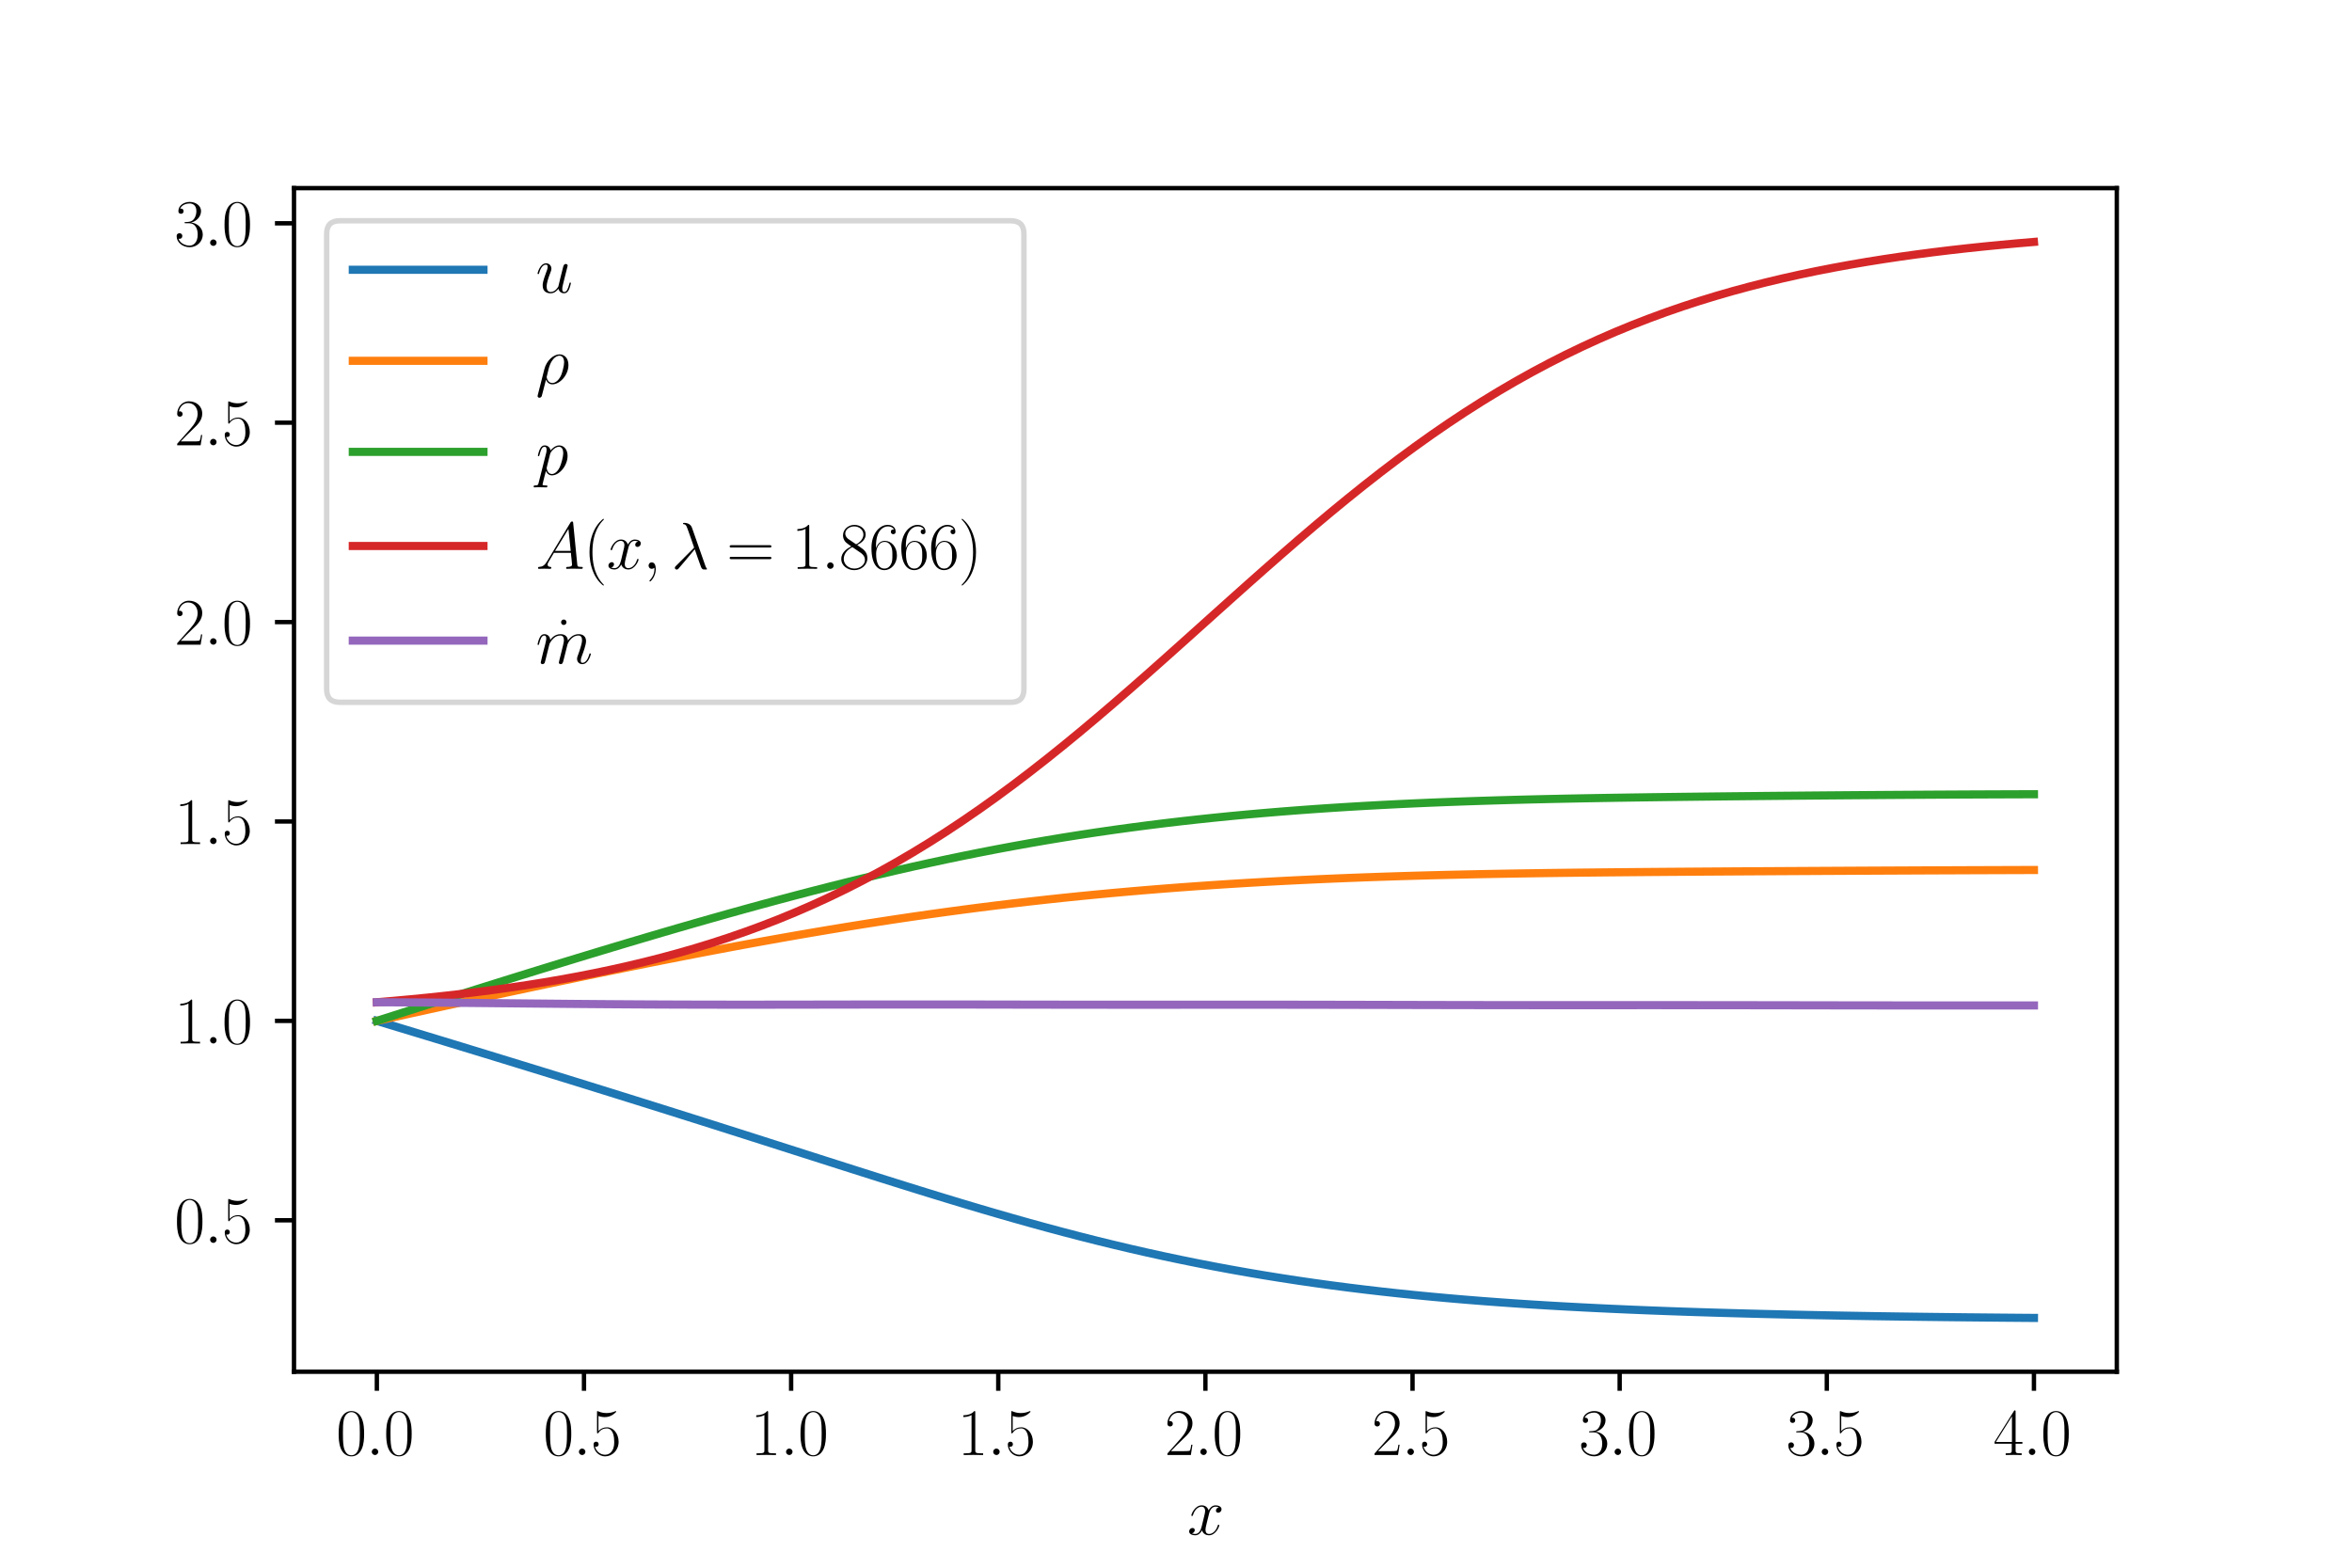 <?xml version="1.0" encoding="utf-8" standalone="no"?>
<!DOCTYPE svg PUBLIC "-//W3C//DTD SVG 1.1//EN"
  "http://www.w3.org/Graphics/SVG/1.1/DTD/svg11.dtd">
<svg xmlns:xlink="http://www.w3.org/1999/xlink" width="432pt" height="288pt" viewBox="0 0 432 288" xmlns="http://www.w3.org/2000/svg" version="1.1">
 <defs>
  <style type="text/css">*{stroke-linejoin: round; stroke-linecap: butt}</style>
 </defs>
 <g id="figure_1">
  <g id="patch_1">
   <path d="M 0 288 
L 432 288 
L 432 0 
L 0 0 
z
" style="fill: #ffffff"/>
  </g>
  <g id="axes_1">
   <g id="patch_2">
    <path d="M 54 252 
L 388.8 252 
L 388.8 34.56 
L 54 34.56 
z
" style="fill: #ffffff"/>
   </g>
   <g id="matplotlib.axis_1">
    <g id="xtick_1">
     <g id="line2d_1">
      <defs>
       <path id="m6b2962e09d" d="M 0 0 
L 0 3.5 
" style="stroke: #000000; stroke-width: 0.8"/>
      </defs>
      <g>
       <use xlink:href="#m6b2962e09d" x="69.218" y="252" style="stroke: #000000; stroke-width: 0.8"/>
      </g>
     </g>
     <g id="text_1">
      <!-- $\mathdefault{0.0}$ -->
      <g transform="translate(61.739 267.302) scale(0.12 -0.12)">
       <defs>
        <path id="CMR17-30" d="M 2688 2038 
C 2688 2430 2682 3099 2413 3613 
C 2176 4063 1798 4224 1466 4224 
C 1158 4224 768 4082 525 3620 
C 269 3137 243 2539 243 2038 
C 243 1671 250 1112 448 623 
C 723 -39 1216 -128 1466 -128 
C 1760 -128 2208 -7 2470 604 
C 2662 1048 2688 1568 2688 2038 
z
M 1466 -26 
C 1056 -26 813 328 723 816 
C 653 1196 653 1749 653 2109 
C 653 2604 653 3015 736 3407 
C 858 3954 1216 4121 1466 4121 
C 1728 4121 2067 3947 2189 3420 
C 2272 3054 2278 2623 2278 2109 
C 2278 1691 2278 1176 2202 797 
C 2067 96 1690 -26 1466 -26 
z
" transform="scale(0.016)"/>
        <path id="CMMI12-3a" d="M 1178 307 
C 1178 492 1024 620 870 620 
C 685 620 557 467 557 313 
C 557 128 710 0 864 0 
C 1050 0 1178 153 1178 307 
z
" transform="scale(0.016)"/>
       </defs>
       <use xlink:href="#CMR17-30" transform="scale(0.996)"/>
       <use xlink:href="#CMMI12-3a" transform="translate(45.69 0) scale(0.996)"/>
       <use xlink:href="#CMR17-30" transform="translate(72.788 0) scale(0.996)"/>
      </g>
     </g>
    </g>
    <g id="xtick_2">
     <g id="line2d_2">
      <g>
       <use xlink:href="#m6b2962e09d" x="107.264" y="252" style="stroke: #000000; stroke-width: 0.8"/>
      </g>
     </g>
     <g id="text_2">
      <!-- $\mathdefault{0.5}$ -->
      <g transform="translate(99.785 267.302) scale(0.12 -0.12)">
       <defs>
        <path id="CMR17-35" d="M 730 3750 
C 794 3724 1056 3641 1325 3641 
C 1920 3641 2246 3961 2432 4140 
C 2432 4191 2432 4224 2394 4224 
C 2387 4224 2374 4224 2323 4198 
C 2099 4102 1837 4032 1517 4032 
C 1325 4032 1037 4055 723 4191 
C 653 4224 640 4224 634 4224 
C 602 4224 595 4217 595 4090 
L 595 2231 
C 595 2113 595 2080 659 2080 
C 691 2080 704 2093 736 2139 
C 941 2435 1222 2560 1542 2560 
C 1766 2560 2246 2415 2246 1293 
C 2246 1087 2246 716 2054 422 
C 1894 159 1645 25 1370 25 
C 947 25 518 319 403 812 
C 429 806 480 793 506 793 
C 589 793 749 838 749 1036 
C 749 1209 627 1280 506 1280 
C 358 1280 262 1190 262 1011 
C 262 454 704 -128 1382 -128 
C 2042 -128 2669 441 2669 1267 
C 2669 2054 2170 2662 1549 2662 
C 1222 2662 947 2540 730 2304 
L 730 3750 
z
" transform="scale(0.016)"/>
       </defs>
       <use xlink:href="#CMR17-30" transform="scale(0.996)"/>
       <use xlink:href="#CMMI12-3a" transform="translate(45.69 0) scale(0.996)"/>
       <use xlink:href="#CMR17-35" transform="translate(72.788 0) scale(0.996)"/>
      </g>
     </g>
    </g>
    <g id="xtick_3">
     <g id="line2d_3">
      <g>
       <use xlink:href="#m6b2962e09d" x="145.309" y="252" style="stroke: #000000; stroke-width: 0.8"/>
      </g>
     </g>
     <g id="text_3">
      <!-- $\mathdefault{1.0}$ -->
      <g transform="translate(137.83 267.302) scale(0.12 -0.12)">
       <defs>
        <path id="CMR17-31" d="M 1702 4083 
C 1702 4217 1696 4224 1606 4224 
C 1357 3927 979 3833 621 3820 
C 602 3820 570 3820 563 3808 
C 557 3795 557 3782 557 3648 
C 755 3648 1088 3686 1344 3839 
L 1344 467 
C 1344 243 1331 166 781 166 
L 589 166 
L 589 0 
C 896 6 1216 12 1523 12 
C 1830 12 2150 6 2458 0 
L 2458 166 
L 2266 166 
C 1715 166 1702 236 1702 467 
L 1702 4083 
z
" transform="scale(0.016)"/>
       </defs>
       <use xlink:href="#CMR17-31" transform="scale(0.996)"/>
       <use xlink:href="#CMMI12-3a" transform="translate(45.69 0) scale(0.996)"/>
       <use xlink:href="#CMR17-30" transform="translate(72.788 0) scale(0.996)"/>
      </g>
     </g>
    </g>
    <g id="xtick_4">
     <g id="line2d_4">
      <g>
       <use xlink:href="#m6b2962e09d" x="183.355" y="252" style="stroke: #000000; stroke-width: 0.8"/>
      </g>
     </g>
     <g id="text_4">
      <!-- $\mathdefault{1.5}$ -->
      <g transform="translate(175.876 267.302) scale(0.12 -0.12)">
       <use xlink:href="#CMR17-31" transform="scale(0.996)"/>
       <use xlink:href="#CMMI12-3a" transform="translate(45.69 0) scale(0.996)"/>
       <use xlink:href="#CMR17-35" transform="translate(72.788 0) scale(0.996)"/>
      </g>
     </g>
    </g>
    <g id="xtick_5">
     <g id="line2d_5">
      <g>
       <use xlink:href="#m6b2962e09d" x="221.4" y="252" style="stroke: #000000; stroke-width: 0.8"/>
      </g>
     </g>
     <g id="text_5">
      <!-- $\mathdefault{2.0}$ -->
      <g transform="translate(213.921 267.302) scale(0.12 -0.12)">
       <defs>
        <path id="CMR17-32" d="M 2669 990 
L 2554 990 
C 2490 537 2438 460 2413 422 
C 2381 371 1920 371 1830 371 
L 602 371 
C 832 620 1280 1073 1824 1596 
C 2214 1966 2669 2400 2669 3033 
C 2669 3788 2067 4224 1395 4224 
C 691 4224 262 3603 262 3027 
C 262 2777 448 2745 525 2745 
C 589 2745 781 2783 781 3007 
C 781 3206 614 3264 525 3264 
C 486 3264 448 3257 422 3244 
C 544 3788 915 4057 1306 4057 
C 1862 4057 2227 3616 2227 3033 
C 2227 2477 1901 1998 1536 1583 
L 262 147 
L 262 0 
L 2515 0 
L 2669 990 
z
" transform="scale(0.016)"/>
       </defs>
       <use xlink:href="#CMR17-32" transform="scale(0.996)"/>
       <use xlink:href="#CMMI12-3a" transform="translate(45.69 0) scale(0.996)"/>
       <use xlink:href="#CMR17-30" transform="translate(72.788 0) scale(0.996)"/>
      </g>
     </g>
    </g>
    <g id="xtick_6">
     <g id="line2d_6">
      <g>
       <use xlink:href="#m6b2962e09d" x="259.445" y="252" style="stroke: #000000; stroke-width: 0.8"/>
      </g>
     </g>
     <g id="text_6">
      <!-- $\mathdefault{2.5}$ -->
      <g transform="translate(251.967 267.302) scale(0.12 -0.12)">
       <use xlink:href="#CMR17-32" transform="scale(0.996)"/>
       <use xlink:href="#CMMI12-3a" transform="translate(45.69 0) scale(0.996)"/>
       <use xlink:href="#CMR17-35" transform="translate(72.788 0) scale(0.996)"/>
      </g>
     </g>
    </g>
    <g id="xtick_7">
     <g id="line2d_7">
      <g>
       <use xlink:href="#m6b2962e09d" x="297.491" y="252" style="stroke: #000000; stroke-width: 0.8"/>
      </g>
     </g>
     <g id="text_7">
      <!-- $\mathdefault{3.0}$ -->
      <g transform="translate(290.012 267.302) scale(0.12 -0.12)">
       <defs>
        <path id="CMR17-33" d="M 1414 2176 
C 1984 2176 2234 1673 2234 1094 
C 2234 322 1824 25 1453 25 
C 1114 25 563 193 390 691 
C 422 678 454 678 486 678 
C 640 678 755 780 755 947 
C 755 1132 614 1216 486 1216 
C 378 1216 211 1164 211 927 
C 211 335 787 -128 1466 -128 
C 2176 -128 2720 432 2720 1087 
C 2720 1718 2208 2176 1600 2246 
C 2086 2347 2554 2776 2554 3353 
C 2554 3856 2048 4224 1472 4224 
C 890 4224 378 3862 378 3347 
C 378 3123 544 3084 627 3084 
C 762 3084 877 3167 877 3334 
C 877 3500 762 3584 627 3584 
C 602 3584 570 3584 544 3571 
C 730 3999 1235 4076 1459 4076 
C 1683 4076 2106 3966 2106 3347 
C 2106 3167 2080 2851 1862 2574 
C 1670 2329 1453 2316 1242 2297 
C 1210 2297 1062 2284 1037 2284 
C 992 2278 966 2272 966 2227 
C 966 2182 973 2176 1101 2176 
L 1414 2176 
z
" transform="scale(0.016)"/>
       </defs>
       <use xlink:href="#CMR17-33" transform="scale(0.996)"/>
       <use xlink:href="#CMMI12-3a" transform="translate(45.69 0) scale(0.996)"/>
       <use xlink:href="#CMR17-30" transform="translate(72.788 0) scale(0.996)"/>
      </g>
     </g>
    </g>
    <g id="xtick_8">
     <g id="line2d_8">
      <g>
       <use xlink:href="#m6b2962e09d" x="335.536" y="252" style="stroke: #000000; stroke-width: 0.8"/>
      </g>
     </g>
     <g id="text_8">
      <!-- $\mathdefault{3.5}$ -->
      <g transform="translate(328.058 267.302) scale(0.12 -0.12)">
       <use xlink:href="#CMR17-33" transform="scale(0.996)"/>
       <use xlink:href="#CMMI12-3a" transform="translate(45.69 0) scale(0.996)"/>
       <use xlink:href="#CMR17-35" transform="translate(72.788 0) scale(0.996)"/>
      </g>
     </g>
    </g>
    <g id="xtick_9">
     <g id="line2d_9">
      <g>
       <use xlink:href="#m6b2962e09d" x="373.582" y="252" style="stroke: #000000; stroke-width: 0.8"/>
      </g>
     </g>
     <g id="text_9">
      <!-- $\mathdefault{4.0}$ -->
      <g transform="translate(366.103 267.302) scale(0.12 -0.12)">
       <defs>
        <path id="CMR17-34" d="M 2150 4147 
C 2150 4281 2144 4288 2029 4288 
L 128 1254 
L 128 1088 
L 1779 1088 
L 1779 460 
C 1779 230 1766 166 1318 166 
L 1197 166 
L 1197 0 
C 1402 12 1747 12 1965 12 
C 2182 12 2528 12 2733 0 
L 2733 166 
L 2611 166 
C 2163 166 2150 230 2150 460 
L 2150 1088 
L 2803 1088 
L 2803 1254 
L 2150 1254 
L 2150 4147 
z
M 1798 3723 
L 1798 1254 
L 256 1254 
L 1798 3723 
z
" transform="scale(0.016)"/>
       </defs>
       <use xlink:href="#CMR17-34" transform="scale(0.996)"/>
       <use xlink:href="#CMMI12-3a" transform="translate(45.69 0) scale(0.996)"/>
       <use xlink:href="#CMR17-30" transform="translate(72.788 0) scale(0.996)"/>
      </g>
     </g>
    </g>
    <g id="text_10">
     <!-- $x$ -->
     <g transform="translate(218.074 281.929) scale(0.12 -0.12)">
      <defs>
       <path id="CMMI12-78" d="M 3034 2624 
C 2829 2585 2752 2431 2752 2310 
C 2752 2156 2874 2105 2963 2105 
C 3155 2105 3290 2271 3290 2444 
C 3290 2694 2982 2816 2714 2816 
C 2323 2816 2106 2451 2048 2329 
C 1901 2790 1504 2816 1389 2816 
C 736 2816 390 1993 390 1849 
C 390 1823 416 1790 461 1790 
C 512 1790 525 1829 538 1855 
C 755 2572 1184 2687 1370 2687 
C 1658 2687 1715 2438 1715 2284 
C 1715 2143 1677 1993 1600 1678 
L 1382 778 
C 1286 390 1101 64 762 64 
C 730 64 570 64 435 126 
C 666 166 717 358 717 435 
C 717 563 621 640 499 640 
C 346 640 179 505 179 300 
C 179 57 480 -64 755 -64 
C 1062 -64 1280 153 1414 415 
C 1517 64 1837 -64 2074 -64 
C 2726 -64 3072 751 3072 896 
C 3072 929 3046 955 3008 955 
C 2950 955 2944 922 2925 870 
C 2752 300 2381 64 2093 64 
C 1869 64 1747 204 1747 467 
C 1747 607 1773 712 1875 1146 
L 2099 2039 
C 2195 2425 2413 2687 2707 2687 
C 2720 2687 2899 2687 3034 2624 
z
" transform="scale(0.016)"/>
      </defs>
      <use xlink:href="#CMMI12-78" transform="scale(0.996)"/>
     </g>
    </g>
   </g>
   <g id="matplotlib.axis_2">
    <g id="ytick_1">
     <g id="line2d_10">
      <defs>
       <path id="m9564a47dc6" d="M 0 0 
L -3.5 0 
" style="stroke: #000000; stroke-width: 0.8"/>
      </defs>
      <g>
       <use xlink:href="#m9564a47dc6" x="54" y="224.179" style="stroke: #000000; stroke-width: 0.8"/>
      </g>
     </g>
     <g id="text_11">
      <!-- $\mathdefault{0.5}$ -->
      <g transform="translate(32.042 228.33) scale(0.12 -0.12)">
       <use xlink:href="#CMR17-30" transform="scale(0.996)"/>
       <use xlink:href="#CMMI12-3a" transform="translate(45.69 0) scale(0.996)"/>
       <use xlink:href="#CMR17-35" transform="translate(72.788 0) scale(0.996)"/>
      </g>
     </g>
    </g>
    <g id="ytick_2">
     <g id="line2d_11">
      <g>
       <use xlink:href="#m9564a47dc6" x="54" y="187.548" style="stroke: #000000; stroke-width: 0.8"/>
      </g>
     </g>
     <g id="text_12">
      <!-- $\mathdefault{1.0}$ -->
      <g transform="translate(32.042 191.699) scale(0.12 -0.12)">
       <use xlink:href="#CMR17-31" transform="scale(0.996)"/>
       <use xlink:href="#CMMI12-3a" transform="translate(45.69 0) scale(0.996)"/>
       <use xlink:href="#CMR17-30" transform="translate(72.788 0) scale(0.996)"/>
      </g>
     </g>
    </g>
    <g id="ytick_3">
     <g id="line2d_12">
      <g>
       <use xlink:href="#m9564a47dc6" x="54" y="150.916" style="stroke: #000000; stroke-width: 0.8"/>
      </g>
     </g>
     <g id="text_13">
      <!-- $\mathdefault{1.5}$ -->
      <g transform="translate(32.042 155.067) scale(0.12 -0.12)">
       <use xlink:href="#CMR17-31" transform="scale(0.996)"/>
       <use xlink:href="#CMMI12-3a" transform="translate(45.69 0) scale(0.996)"/>
       <use xlink:href="#CMR17-35" transform="translate(72.788 0) scale(0.996)"/>
      </g>
     </g>
    </g>
    <g id="ytick_4">
     <g id="line2d_13">
      <g>
       <use xlink:href="#m9564a47dc6" x="54" y="114.285" style="stroke: #000000; stroke-width: 0.8"/>
      </g>
     </g>
     <g id="text_14">
      <!-- $\mathdefault{2.0}$ -->
      <g transform="translate(32.042 118.436) scale(0.12 -0.12)">
       <use xlink:href="#CMR17-32" transform="scale(0.996)"/>
       <use xlink:href="#CMMI12-3a" transform="translate(45.69 0) scale(0.996)"/>
       <use xlink:href="#CMR17-30" transform="translate(72.788 0) scale(0.996)"/>
      </g>
     </g>
    </g>
    <g id="ytick_5">
     <g id="line2d_14">
      <g>
       <use xlink:href="#m9564a47dc6" x="54" y="77.653" style="stroke: #000000; stroke-width: 0.8"/>
      </g>
     </g>
     <g id="text_15">
      <!-- $\mathdefault{2.5}$ -->
      <g transform="translate(32.042 81.804) scale(0.12 -0.12)">
       <use xlink:href="#CMR17-32" transform="scale(0.996)"/>
       <use xlink:href="#CMMI12-3a" transform="translate(45.69 0) scale(0.996)"/>
       <use xlink:href="#CMR17-35" transform="translate(72.788 0) scale(0.996)"/>
      </g>
     </g>
    </g>
    <g id="ytick_6">
     <g id="line2d_15">
      <g>
       <use xlink:href="#m9564a47dc6" x="54" y="41.021" style="stroke: #000000; stroke-width: 0.8"/>
      </g>
     </g>
     <g id="text_16">
      <!-- $\mathdefault{3.0}$ -->
      <g transform="translate(32.042 45.172) scale(0.12 -0.12)">
       <use xlink:href="#CMR17-33" transform="scale(0.996)"/>
       <use xlink:href="#CMMI12-3a" transform="translate(45.69 0) scale(0.996)"/>
       <use xlink:href="#CMR17-30" transform="translate(72.788 0) scale(0.996)"/>
      </g>
     </g>
    </g>
   </g>
   <g id="line2d_16">
    <path d="M 69.218 187.548 
L 72.293 188.48 
L 75.367 189.413 
L 78.441 190.348 
L 81.516 191.284 
L 84.59 192.222 
L 87.664 193.161 
L 90.739 194.102 
L 93.813 195.045 
L 96.888 195.99 
L 99.962 196.937 
L 103.036 197.886 
L 106.111 198.837 
L 109.185 199.792 
L 112.26 200.748 
L 115.334 201.708 
L 118.408 202.67 
L 121.483 203.635 
L 124.557 204.604 
L 127.631 205.574 
L 130.706 206.548 
L 133.78 207.524 
L 136.855 208.502 
L 139.929 209.482 
L 143.003 210.464 
L 146.078 211.447 
L 149.152 212.429 
L 152.226 213.411 
L 155.301 214.392 
L 158.375 215.369 
L 161.45 216.343 
L 164.524 217.311 
L 167.598 218.272 
L 170.673 219.225 
L 173.747 220.167 
L 176.821 221.098 
L 179.896 222.015 
L 182.97 222.916 
L 186.045 223.8 
L 189.119 224.666 
L 192.193 225.512 
L 195.268 226.336 
L 198.342 227.137 
L 201.417 227.915 
L 204.491 228.668 
L 207.565 229.396 
L 210.64 230.098 
L 213.714 230.774 
L 216.788 231.424 
L 219.863 232.048 
L 222.937 232.645 
L 226.012 233.217 
L 229.086 233.762 
L 232.16 234.283 
L 235.235 234.778 
L 238.309 235.249 
L 241.383 235.696 
L 244.458 236.12 
L 247.532 236.521 
L 250.607 236.9 
L 253.681 237.258 
L 256.755 237.595 
L 259.83 237.913 
L 262.904 238.211 
L 265.979 238.492 
L 269.053 238.755 
L 272.127 239.001 
L 275.202 239.231 
L 278.276 239.447 
L 281.35 239.649 
L 284.425 239.837 
L 287.499 240.012 
L 290.574 240.176 
L 293.648 240.329 
L 296.722 240.472 
L 299.797 240.605 
L 302.871 240.73 
L 305.945 240.846 
L 309.02 240.955 
L 312.094 241.056 
L 315.169 241.151 
L 318.243 241.239 
L 321.317 241.322 
L 324.392 241.4 
L 327.466 241.472 
L 330.54 241.54 
L 333.615 241.603 
L 336.689 241.662 
L 339.764 241.717 
L 342.838 241.768 
L 345.912 241.816 
L 348.987 241.86 
L 352.061 241.901 
L 355.136 241.939 
L 358.21 241.974 
L 361.284 242.007 
L 364.359 242.037 
L 367.433 242.065 
L 370.507 242.092 
L 373.582 242.116 
" clip-path="url(#p0aeef892ac)" style="fill: none; stroke: #1f77b4; stroke-width: 1.5; stroke-linecap: square"/>
   </g>
   <g id="line2d_17">
    <path d="M 69.218 187.548 
L 72.293 186.869 
L 75.367 186.192 
L 78.441 185.517 
L 81.516 184.845 
L 84.59 184.175 
L 87.664 183.509 
L 90.739 182.846 
L 93.813 182.186 
L 96.888 181.531 
L 99.962 180.879 
L 103.036 180.232 
L 106.111 179.59 
L 109.185 178.953 
L 112.26 178.321 
L 115.334 177.695 
L 118.408 177.076 
L 121.483 176.464 
L 124.557 175.858 
L 127.631 175.261 
L 130.706 174.672 
L 133.78 174.091 
L 136.855 173.519 
L 139.929 172.958 
L 143.003 172.406 
L 146.078 171.865 
L 149.152 171.335 
L 152.226 170.816 
L 155.301 170.309 
L 158.375 169.815 
L 161.45 169.333 
L 164.524 168.865 
L 167.598 168.409 
L 170.673 167.968 
L 173.747 167.54 
L 176.821 167.126 
L 179.896 166.726 
L 182.97 166.341 
L 186.045 165.97 
L 189.119 165.613 
L 192.193 165.27 
L 195.268 164.941 
L 198.342 164.626 
L 201.417 164.326 
L 204.491 164.038 
L 207.565 163.764 
L 210.64 163.503 
L 213.714 163.255 
L 216.788 163.02 
L 219.863 162.797 
L 222.937 162.586 
L 226.012 162.387 
L 229.086 162.199 
L 232.16 162.023 
L 235.235 161.857 
L 238.309 161.702 
L 241.383 161.557 
L 244.458 161.422 
L 247.532 161.296 
L 250.607 161.179 
L 253.681 161.072 
L 256.755 160.972 
L 259.83 160.881 
L 262.904 160.797 
L 265.979 160.721 
L 269.053 160.651 
L 272.127 160.587 
L 275.202 160.529 
L 278.276 160.476 
L 281.35 160.429 
L 284.425 160.385 
L 287.499 160.346 
L 290.574 160.31 
L 293.648 160.278 
L 296.722 160.248 
L 299.797 160.22 
L 302.871 160.195 
L 305.945 160.171 
L 309.02 160.149 
L 312.094 160.127 
L 315.169 160.107 
L 318.243 160.088 
L 321.317 160.069 
L 324.392 160.051 
L 327.466 160.034 
L 330.54 160.017 
L 333.615 160 
L 336.689 159.984 
L 339.764 159.968 
L 342.838 159.952 
L 345.912 159.937 
L 348.987 159.923 
L 352.061 159.909 
L 355.136 159.895 
L 358.21 159.883 
L 361.284 159.87 
L 364.359 159.859 
L 367.433 159.848 
L 370.507 159.837 
L 373.582 159.827 
" clip-path="url(#p0aeef892ac)" style="fill: none; stroke: #ff7f0e; stroke-width: 1.5; stroke-linecap: square"/>
   </g>
   <g id="line2d_18">
    <path d="M 69.218 187.548 
L 72.293 186.566 
L 75.367 185.587 
L 78.441 184.611 
L 81.516 183.637 
L 84.59 182.667 
L 87.664 181.699 
L 90.739 180.736 
L 93.813 179.776 
L 96.888 178.82 
L 99.962 177.869 
L 103.036 176.924 
L 106.111 175.983 
L 109.185 175.049 
L 112.26 174.121 
L 115.334 173.2 
L 118.408 172.286 
L 121.483 171.38 
L 124.557 170.483 
L 127.631 169.595 
L 130.706 168.718 
L 133.78 167.85 
L 136.855 166.995 
L 139.929 166.151 
L 143.003 165.32 
L 146.078 164.503 
L 149.152 163.7 
L 152.226 162.912 
L 155.301 162.14 
L 158.375 161.386 
L 161.45 160.648 
L 164.524 159.929 
L 167.598 159.229 
L 170.673 158.549 
L 173.747 157.888 
L 176.821 157.249 
L 179.896 156.63 
L 182.97 156.033 
L 186.045 155.458 
L 189.119 154.905 
L 192.193 154.374 
L 195.268 153.864 
L 198.342 153.377 
L 201.417 152.911 
L 204.491 152.466 
L 207.565 152.043 
L 210.64 151.64 
L 213.714 151.257 
L 216.788 150.894 
L 219.863 150.551 
L 222.937 150.226 
L 226.012 149.919 
L 229.086 149.63 
L 232.16 149.358 
L 235.235 149.103 
L 238.309 148.863 
L 241.383 148.639 
L 244.458 148.43 
L 247.532 148.235 
L 250.607 148.054 
L 253.681 147.886 
L 256.755 147.73 
L 259.83 147.587 
L 262.904 147.454 
L 265.979 147.333 
L 269.053 147.221 
L 272.127 147.119 
L 275.202 147.025 
L 278.276 146.939 
L 281.35 146.861 
L 284.425 146.789 
L 287.499 146.724 
L 290.574 146.664 
L 293.648 146.609 
L 296.722 146.559 
L 299.797 146.512 
L 302.871 146.468 
L 305.945 146.428 
L 309.02 146.39 
L 312.094 146.354 
L 315.169 146.32 
L 318.243 146.287 
L 321.317 146.256 
L 324.392 146.226 
L 327.466 146.197 
L 330.54 146.17 
L 333.615 146.143 
L 336.689 146.117 
L 339.764 146.093 
L 342.838 146.069 
L 345.912 146.047 
L 348.987 146.026 
L 352.061 146.007 
L 355.136 145.988 
L 358.21 145.972 
L 361.284 145.956 
L 364.359 145.943 
L 367.433 145.931 
L 370.507 145.92 
L 373.582 145.911 
" clip-path="url(#p0aeef892ac)" style="fill: none; stroke: #2ca02c; stroke-width: 1.5; stroke-linecap: square"/>
   </g>
   <g id="line2d_19">
    <path d="M 69.218 184.125 
L 72.293 183.864 
L 75.367 183.583 
L 78.441 183.282 
L 81.516 182.958 
L 84.59 182.611 
L 87.664 182.238 
L 90.739 181.838 
L 93.813 181.41 
L 96.888 180.951 
L 99.962 180.459 
L 103.036 179.932 
L 106.111 179.369 
L 109.185 178.767 
L 112.26 178.123 
L 115.334 177.436 
L 118.408 176.702 
L 121.483 175.92 
L 124.557 175.087 
L 127.631 174.199 
L 130.706 173.256 
L 133.78 172.253 
L 136.855 171.189 
L 139.929 170.06 
L 143.003 168.865 
L 146.078 167.601 
L 149.152 166.265 
L 152.226 164.856 
L 155.301 163.372 
L 158.375 161.81 
L 161.45 160.171 
L 164.524 158.452 
L 167.598 156.653 
L 170.673 154.775 
L 173.747 152.816 
L 176.821 150.778 
L 179.896 148.662 
L 182.97 146.47 
L 186.045 144.204 
L 189.119 141.867 
L 192.193 139.463 
L 195.268 136.995 
L 198.342 134.47 
L 201.417 131.891 
L 204.491 129.265 
L 207.565 126.599 
L 210.64 123.898 
L 213.714 121.171 
L 216.788 118.424 
L 219.863 115.666 
L 222.937 112.903 
L 226.012 110.145 
L 229.086 107.398 
L 232.16 104.671 
L 235.235 101.97 
L 238.309 99.304 
L 241.383 96.678 
L 244.458 94.099 
L 247.532 91.574 
L 250.607 89.107 
L 253.681 86.702 
L 256.755 84.365 
L 259.83 82.099 
L 262.904 79.907 
L 265.979 77.791 
L 269.053 75.753 
L 272.127 73.794 
L 275.202 71.916 
L 278.276 70.117 
L 281.35 68.398 
L 284.425 66.759 
L 287.499 65.197 
L 290.574 63.713 
L 293.648 62.304 
L 296.722 60.969 
L 299.797 59.704 
L 302.871 58.509 
L 305.945 57.38 
L 309.02 56.316 
L 312.094 55.313 
L 315.169 54.37 
L 318.243 53.482 
L 321.317 52.649 
L 324.392 51.867 
L 327.466 51.133 
L 330.54 50.446 
L 333.615 49.802 
L 336.689 49.2 
L 339.764 48.637 
L 342.838 48.11 
L 345.912 47.619 
L 348.987 47.159 
L 352.061 46.731 
L 355.136 46.331 
L 358.21 45.958 
L 361.284 45.611 
L 364.359 45.287 
L 367.433 44.986 
L 370.507 44.705 
L 373.582 44.444 
" clip-path="url(#p0aeef892ac)" style="fill: none; stroke: #d62728; stroke-width: 1.5; stroke-linecap: square"/>
   </g>
   <g id="line2d_20">
    <path d="M 69.218 184.125 
L 72.293 184.139 
L 75.367 184.157 
L 78.441 184.178 
L 81.516 184.203 
L 84.59 184.23 
L 87.664 184.259 
L 90.739 184.289 
L 93.813 184.319 
L 96.888 184.35 
L 99.962 184.379 
L 103.036 184.408 
L 106.111 184.436 
L 109.185 184.461 
L 112.26 184.485 
L 115.334 184.505 
L 118.408 184.523 
L 121.483 184.538 
L 124.557 184.55 
L 127.631 184.559 
L 130.706 184.565 
L 133.78 184.569 
L 136.855 184.57 
L 139.929 184.569 
L 143.003 184.566 
L 146.078 184.562 
L 149.152 184.558 
L 152.226 184.552 
L 155.301 184.547 
L 158.375 184.543 
L 161.45 184.539 
L 164.524 184.537 
L 167.598 184.536 
L 170.673 184.536 
L 173.747 184.538 
L 176.821 184.54 
L 179.896 184.544 
L 182.97 184.549 
L 186.045 184.555 
L 189.119 184.56 
L 192.193 184.565 
L 195.268 184.57 
L 198.342 184.574 
L 201.417 184.577 
L 204.491 184.579 
L 207.565 184.579 
L 210.64 184.58 
L 213.714 184.579 
L 216.788 184.578 
L 219.863 184.577 
L 222.937 184.575 
L 226.012 184.575 
L 229.086 184.575 
L 232.16 184.575 
L 235.235 184.577 
L 238.309 184.58 
L 241.383 184.584 
L 244.458 184.59 
L 247.532 184.596 
L 250.607 184.603 
L 253.681 184.61 
L 256.755 184.617 
L 259.83 184.625 
L 262.904 184.632 
L 265.979 184.639 
L 269.053 184.645 
L 272.127 184.649 
L 275.202 184.654 
L 278.276 184.657 
L 281.35 184.659 
L 284.425 184.66 
L 287.499 184.66 
L 290.574 184.66 
L 293.648 184.66 
L 296.722 184.659 
L 299.797 184.659 
L 302.871 184.658 
L 305.945 184.659 
L 309.02 184.66 
L 312.094 184.661 
L 315.169 184.663 
L 318.243 184.666 
L 321.317 184.67 
L 324.392 184.675 
L 327.466 184.679 
L 330.54 184.684 
L 333.615 184.689 
L 336.689 184.694 
L 339.764 184.698 
L 342.838 184.702 
L 345.912 184.706 
L 348.987 184.708 
L 352.061 184.71 
L 355.136 184.71 
L 358.21 184.711 
L 361.284 184.71 
L 364.359 184.71 
L 367.433 184.71 
L 370.507 184.71 
L 373.582 184.711 
" clip-path="url(#p0aeef892ac)" style="fill: none; stroke: #9467bd; stroke-width: 1.5; stroke-linecap: square"/>
   </g>
   <g id="patch_3">
    <path d="M 54 252 
L 54 34.56 
" style="fill: none; stroke: #000000; stroke-width: 0.8; stroke-linejoin: miter; stroke-linecap: square"/>
   </g>
   <g id="patch_4">
    <path d="M 388.8 252 
L 388.8 34.56 
" style="fill: none; stroke: #000000; stroke-width: 0.8; stroke-linejoin: miter; stroke-linecap: square"/>
   </g>
   <g id="patch_5">
    <path d="M 54 252 
L 388.8 252 
" style="fill: none; stroke: #000000; stroke-width: 0.8; stroke-linejoin: miter; stroke-linecap: square"/>
   </g>
   <g id="patch_6">
    <path d="M 54 34.56 
L 388.8 34.56 
" style="fill: none; stroke: #000000; stroke-width: 0.8; stroke-linejoin: miter; stroke-linecap: square"/>
   </g>
   <g id="legend_1">
    <g id="patch_7">
     <path d="M 62.4 129.014 
L 185.668 129.014 
Q 188.068 129.014 188.068 126.614 
L 188.068 42.96 
Q 188.068 40.56 185.668 40.56 
L 62.4 40.56 
Q 60 40.56 60 42.96 
L 60 126.614 
Q 60 129.014 62.4 129.014 
z
" style="fill: #ffffff; opacity: 0.8; stroke: #cccccc; stroke-linejoin: miter"/>
    </g>
    <g id="line2d_21">
     <path d="M 64.8 49.56 
L 76.8 49.56 
L 88.8 49.56 
" style="fill: none; stroke: #1f77b4; stroke-width: 1.5; stroke-linecap: square"/>
    </g>
    <g id="text_17">
     <!-- $u$ -->
     <g transform="translate(98.4 53.76) scale(0.12 -0.12)">
      <defs>
       <path id="CMMI12-75" d="M 2182 370 
C 2266 12 2573 -64 2726 -64 
C 2931 -64 3085 70 3187 287 
C 3296 517 3379 893 3379 913 
C 3379 944 3354 970 3315 970 
C 3258 970 3251 938 3226 842 
C 3110 402 2995 64 2739 64 
C 2547 64 2547 274 2547 357 
C 2547 504 2566 568 2630 836 
C 2675 1008 2720 1181 2758 1359 
L 3021 2400 
C 3066 2560 3066 2572 3066 2591 
C 3066 2687 2989 2752 2893 2752 
C 2707 2752 2662 2591 2624 2432 
C 2560 2183 2214 810 2170 587 
C 2163 587 1914 64 1446 64 
C 1114 64 1050 351 1050 587 
C 1050 951 1229 1462 1395 1890 
C 1472 2094 1504 2177 1504 2305 
C 1504 2579 1306 2816 998 2816 
C 410 2816 173 1890 173 1838 
C 173 1813 198 1781 243 1781 
C 301 1781 307 1807 333 1896 
C 486 2445 736 2687 979 2687 
C 1043 2687 1146 2681 1146 2477 
C 1146 2311 1075 2126 979 1883 
C 698 1123 666 881 666 689 
C 666 38 1158 -64 1421 -64 
C 1830 -64 2054 217 2182 370 
z
" transform="scale(0.016)"/>
      </defs>
      <use xlink:href="#CMMI12-75" transform="scale(0.996)"/>
     </g>
    </g>
    <g id="line2d_22">
     <path d="M 64.8 66.285 
L 76.8 66.285 
L 88.8 66.285 
" style="fill: none; stroke: #ff7f0e; stroke-width: 1.5; stroke-linecap: square"/>
    </g>
    <g id="text_18">
     <!-- $\rho$ -->
     <g transform="translate(98.4 70.485) scale(0.12 -0.12)">
      <defs>
       <path id="CMMI12-1a" d="M 198 -1085 
C 192 -1116 179 -1154 179 -1191 
C 179 -1287 256 -1351 352 -1351 
C 448 -1351 538 -1287 576 -1198 
C 602 -1141 781 -390 986 389 
C 1114 70 1350 -64 1600 -64 
C 2323 -64 3142 830 3142 1794 
C 3142 2477 2726 2816 2285 2816 
C 1722 2816 1037 2234 826 1385 
L 198 -1085 
z
M 1594 64 
C 1158 64 1050 568 1050 645 
C 1050 683 1210 1289 1229 1385 
C 1555 2656 2182 2687 2278 2687 
C 2566 2687 2726 2426 2726 2049 
C 2726 1724 2554 1091 2445 823 
C 2253 383 1920 64 1594 64 
z
" transform="scale(0.016)"/>
      </defs>
      <use xlink:href="#CMMI12-1a" transform="scale(0.996)"/>
     </g>
    </g>
    <g id="line2d_23">
     <path d="M 64.8 83.009 
L 76.8 83.009 
L 88.8 83.009 
" style="fill: none; stroke: #2ca02c; stroke-width: 1.5; stroke-linecap: square"/>
    </g>
    <g id="text_19">
     <!-- $p$ -->
     <g transform="translate(98.4 87.209) scale(0.12 -0.12)">
      <defs>
       <path id="CMMI12-70" d="M 275 -794 
C 230 -981 205 -1031 -58 -1031 
C -135 -1031 -199 -1031 -199 -1152 
C -199 -1165 -192 -1216 -122 -1216 
C -39 -1216 51 -1204 134 -1204 
L 410 -1204 
C 544 -1204 870 -1216 1005 -1216 
C 1043 -1216 1120 -1216 1120 -1101 
C 1120 -1031 1075 -1031 966 -1031 
C 672 -1031 653 -987 653 -937 
C 653 -863 941 217 979 364 
C 1050 185 1222 -64 1555 -64 
C 2278 -64 3059 874 3059 1813 
C 3059 2400 2726 2816 2246 2816 
C 1837 2816 1491 2419 1421 2330 
C 1370 2649 1120 2816 864 2816 
C 678 2816 531 2726 410 2483 
C 294 2253 205 1864 205 1838 
C 205 1813 230 1781 275 1781 
C 326 1781 333 1787 371 1934 
C 467 2311 589 2687 845 2687 
C 992 2687 1043 2585 1043 2394 
C 1043 2241 1024 2177 998 2062 
L 275 -794 
z
M 1382 1992 
C 1427 2170 1606 2356 1709 2445 
C 1779 2509 1990 2687 2234 2687 
C 2515 2687 2643 2407 2643 2075 
C 2643 1768 2464 1047 2304 715 
C 2144 370 1850 64 1555 64 
C 1120 64 1050 613 1050 638 
C 1050 657 1062 708 1069 740 
L 1382 1992 
z
" transform="scale(0.016)"/>
      </defs>
      <use xlink:href="#CMMI12-70" transform="scale(0.996)"/>
     </g>
    </g>
    <g id="line2d_24">
     <path d="M 64.8 100.3 
L 76.8 100.3 
L 88.8 100.3 
" style="fill: none; stroke: #d62728; stroke-width: 1.5; stroke-linecap: square"/>
    </g>
    <g id="text_20">
     <!-- $A(x,\lambda=1.8666)$ -->
     <g transform="translate(98.4 104.5) scale(0.12 -0.12)">
      <defs>
       <path id="CMMI12-41" d="M 1088 720 
C 864 335 646 205 339 185 
C 269 179 218 179 218 64 
C 218 25 250 0 294 0 
C 410 0 698 12 813 12 
C 998 12 1203 0 1382 0 
C 1421 0 1498 0 1498 121 
C 1498 179 1446 185 1408 185 
C 1261 198 1139 250 1139 407 
C 1139 498 1178 570 1261 714 
L 1747 1536 
L 3379 1536 
C 3386 1477 3386 1425 3392 1366 
C 3411 1196 3488 518 3488 394 
C 3488 198 3162 185 3059 185 
C 2989 185 2918 185 2918 70 
C 2918 0 2976 0 3014 0 
C 3123 0 3251 12 3360 12 
L 3725 12 
C 4115 12 4397 0 4403 0 
C 4448 0 4518 0 4518 121 
C 4518 185 4461 185 4365 185 
C 4013 185 4006 244 3987 440 
L 3597 4403 
C 3584 4531 3558 4544 3488 4544 
C 3424 4544 3386 4531 3328 4435 
L 1088 720 
z
M 1856 1721 
L 3142 3831 
L 3360 1721 
L 1856 1721 
z
" transform="scale(0.016)"/>
       <path id="CMR17-28" d="M 1958 -1562 
C 1958 -1556 1958 -1543 1939 -1524 
C 1645 -1223 858 -403 858 1596 
C 858 3595 1632 4408 1946 4729 
C 1946 4735 1958 4748 1958 4767 
C 1958 4787 1939 4800 1914 4800 
C 1843 4800 1299 4325 986 3620 
C 666 2909 576 2218 576 1603 
C 576 1141 621 360 1005 -467 
C 1312 -1133 1837 -1600 1914 -1600 
C 1946 -1600 1958 -1588 1958 -1562 
z
" transform="scale(0.016)"/>
       <path id="CMMI12-3b" d="M 1248 -26 
C 1248 345 1126 620 864 620 
C 659 620 557 454 557 313 
C 557 172 653 0 870 0 
C 954 0 1024 25 1082 83 
C 1094 96 1101 96 1107 96 
C 1120 96 1120 6 1120 -26 
C 1120 -233 1082 -642 710 -1051 
C 640 -1127 640 -1140 640 -1152 
C 640 -1184 672 -1216 704 -1216 
C 755 -1216 1248 -749 1248 -26 
z
" transform="scale(0.016)"/>
       <path id="CMMI12-15" d="M 1978 3963 
C 1818 4416 1312 4416 1229 4416 
C 1190 4416 1120 4416 1120 4351 
C 1120 4300 1158 4294 1190 4287 
C 1286 4275 1363 4262 1466 4078 
C 1530 3957 2189 2055 2189 2042 
C 2189 2036 2182 2029 2131 1978 
L 467 305 
C 390 229 339 178 339 95 
C 339 6 416 -71 518 -71 
C 544 -71 614 -58 653 -20 
C 755 76 1670 1190 2253 1877 
C 2419 1380 2624 795 2822 261 
C 2854 165 2886 76 2976 -7 
C 3040 -64 3053 -64 3232 -64 
L 3354 -64 
C 3379 -64 3424 -64 3424 -13 
C 3424 12 3418 19 3392 44 
C 3334 114 3290 229 3264 305 
L 1978 3963 
z
" transform="scale(0.016)"/>
       <path id="CMR17-3d" d="M 4115 2048 
C 4211 2048 4307 2048 4307 2156 
C 4307 2272 4198 2272 4090 2272 
L 512 2272 
C 403 2272 294 2272 294 2156 
C 294 2048 390 2048 486 2048 
L 4115 2048 
z
M 4090 927 
C 4198 927 4307 927 4307 1043 
C 4307 1152 4211 1152 4115 1152 
L 486 1152 
C 390 1152 294 1152 294 1043 
C 294 927 403 927 512 927 
L 4090 927 
z
" transform="scale(0.016)"/>
       <path id="CMR17-38" d="M 1741 2289 
C 2144 2494 2554 2803 2554 3298 
C 2554 3884 1990 4224 1472 4224 
C 890 4224 378 3800 378 3215 
C 378 3054 416 2777 666 2533 
C 730 2469 998 2276 1171 2154 
C 883 2006 211 1652 211 945 
C 211 282 838 -128 1459 -128 
C 2144 -128 2720 366 2720 1022 
C 2720 1607 2330 1877 2074 2051 
L 1741 2289 
z
M 902 2855 
C 851 2887 595 3086 595 3388 
C 595 3781 998 4076 1459 4076 
C 1965 4076 2336 3716 2336 3298 
C 2336 2700 1670 2359 1638 2359 
C 1632 2359 1626 2359 1574 2398 
L 902 2855 
z
M 2080 1536 
C 2176 1466 2483 1253 2483 861 
C 2483 385 2010 25 1472 25 
C 890 25 448 443 448 951 
C 448 1459 838 1884 1280 2083 
L 2080 1536 
z
" transform="scale(0.016)"/>
       <path id="CMR17-36" d="M 678 2198 
C 678 3712 1395 4076 1811 4076 
C 1946 4076 2272 4049 2400 3782 
C 2298 3782 2106 3782 2106 3558 
C 2106 3385 2246 3328 2336 3328 
C 2394 3328 2566 3353 2566 3571 
C 2566 3987 2246 4224 1805 4224 
C 1043 4224 243 3411 243 2011 
C 243 257 966 -128 1478 -128 
C 2099 -128 2688 431 2688 1295 
C 2688 2101 2170 2688 1517 2688 
C 1126 2688 838 2430 678 1979 
L 678 2198 
z
M 1478 25 
C 691 25 691 1212 691 1450 
C 691 1914 909 2585 1504 2585 
C 1613 2585 1926 2585 2138 2140 
C 2253 1889 2253 1624 2253 1302 
C 2253 954 2253 696 2118 438 
C 1978 173 1773 25 1478 25 
z
" transform="scale(0.016)"/>
       <path id="CMR17-29" d="M 1683 1596 
C 1683 2057 1638 2839 1254 3665 
C 947 4332 422 4800 346 4800 
C 326 4800 301 4793 301 4761 
C 301 4748 307 4742 314 4729 
C 621 4408 1402 3595 1402 1603 
C 1402 -396 627 -1210 314 -1530 
C 307 -1543 301 -1549 301 -1562 
C 301 -1594 326 -1600 346 -1600 
C 416 -1600 960 -1127 1274 -422 
C 1594 289 1683 981 1683 1596 
z
" transform="scale(0.016)"/>
      </defs>
      <use xlink:href="#CMMI12-41" transform="scale(0.996)"/>
      <use xlink:href="#CMR17-28" transform="translate(73.128 0) scale(0.996)"/>
      <use xlink:href="#CMMI12-78" transform="translate(108.409 0) scale(0.996)"/>
      <use xlink:href="#CMMI12-3b" transform="translate(163.843 0) scale(0.996)"/>
      <use xlink:href="#CMMI12-15" transform="translate(207.544 0) scale(0.996)"/>
      <use xlink:href="#CMR17-3d" transform="translate(292.122 0) scale(0.996)"/>
      <use xlink:href="#CMR17-31" transform="translate(391.511 0) scale(0.996)"/>
      <use xlink:href="#CMMI12-3a" transform="translate(437.202 0) scale(0.996)"/>
      <use xlink:href="#CMR17-38" transform="translate(464.299 0) scale(0.996)"/>
      <use xlink:href="#CMR17-36" transform="translate(509.989 0) scale(0.996)"/>
      <use xlink:href="#CMR17-36" transform="translate(555.68 0) scale(0.996)"/>
      <use xlink:href="#CMR17-36" transform="translate(601.37 0) scale(0.996)"/>
      <use xlink:href="#CMR17-29" transform="translate(647.061 0) scale(0.996)"/>
     </g>
    </g>
    <g id="line2d_25">
     <path d="M 64.8 117.689 
L 76.8 117.689 
L 88.8 117.689 
" style="fill: none; stroke: #9467bd; stroke-width: 1.5; stroke-linecap: square"/>
    </g>
    <g id="text_21">
     <!-- $\dot{m}$ -->
     <g transform="translate(98.4 121.889) scale(0.12 -0.12)">
      <defs>
       <path id="CMR17-5f" d="M 1056 3961 
C 1056 4115 934 4224 800 4224 
C 646 4224 538 4102 538 3961 
C 538 3807 659 3699 794 3699 
C 947 3699 1056 3820 1056 3961 
z
" transform="scale(0.016)"/>
       <path id="CMMI12-6d" d="M 1318 1870 
C 1331 1909 1491 2228 1728 2432 
C 1894 2585 2112 2687 2362 2687 
C 2618 2687 2707 2496 2707 2241 
C 2707 2202 2707 2075 2630 1775 
L 2470 1117 
C 2419 925 2298 453 2285 383 
C 2259 287 2221 121 2221 95 
C 2221 6 2291 -64 2387 -64 
C 2579 -64 2611 83 2669 313 
L 3053 1838 
C 3066 1890 3398 2687 4102 2687 
C 4358 2687 4448 2496 4448 2241 
C 4448 1883 4198 1187 4058 804 
C 4000 651 3968 568 3968 453 
C 3968 166 4166 -64 4474 -64 
C 5069 -64 5293 874 5293 913 
C 5293 945 5267 970 5229 970 
C 5171 970 5165 951 5133 842 
C 4986 332 4749 64 4493 64 
C 4429 64 4326 70 4326 274 
C 4326 440 4403 645 4429 715 
C 4544 1021 4832 1775 4832 2145 
C 4832 2528 4608 2816 4122 2816 
C 3693 2816 3347 2573 3091 2196 
C 3072 2541 2861 2816 2381 2816 
C 1811 2816 1510 2413 1395 2253 
C 1376 2617 1114 2816 832 2816 
C 646 2816 499 2726 378 2483 
C 262 2253 173 1864 173 1838 
C 173 1813 198 1781 243 1781 
C 294 1781 301 1787 339 1934 
C 435 2311 557 2687 813 2687 
C 960 2687 1011 2585 1011 2394 
C 1011 2253 947 2004 902 1807 
L 723 1117 
C 698 996 627 708 595 593 
C 550 427 480 127 480 95 
C 480 6 550 -64 646 -64 
C 723 -64 813 -26 864 70 
C 877 102 934 325 966 453 
L 1107 1028 
L 1318 1870 
z
" transform="scale(0.016)"/>
      </defs>
      <use xlink:href="#CMR17-5f" transform="translate(30.228 0.006) scale(0.996)"/>
      <use xlink:href="#CMMI12-6d" transform="scale(0.996)"/>
     </g>
    </g>
   </g>
  </g>
 </g>
 <defs>
  <clipPath id="p0aeef892ac">
   <rect x="54" y="34.56" width="334.8" height="217.44"/>
  </clipPath>
 </defs>
</svg>
